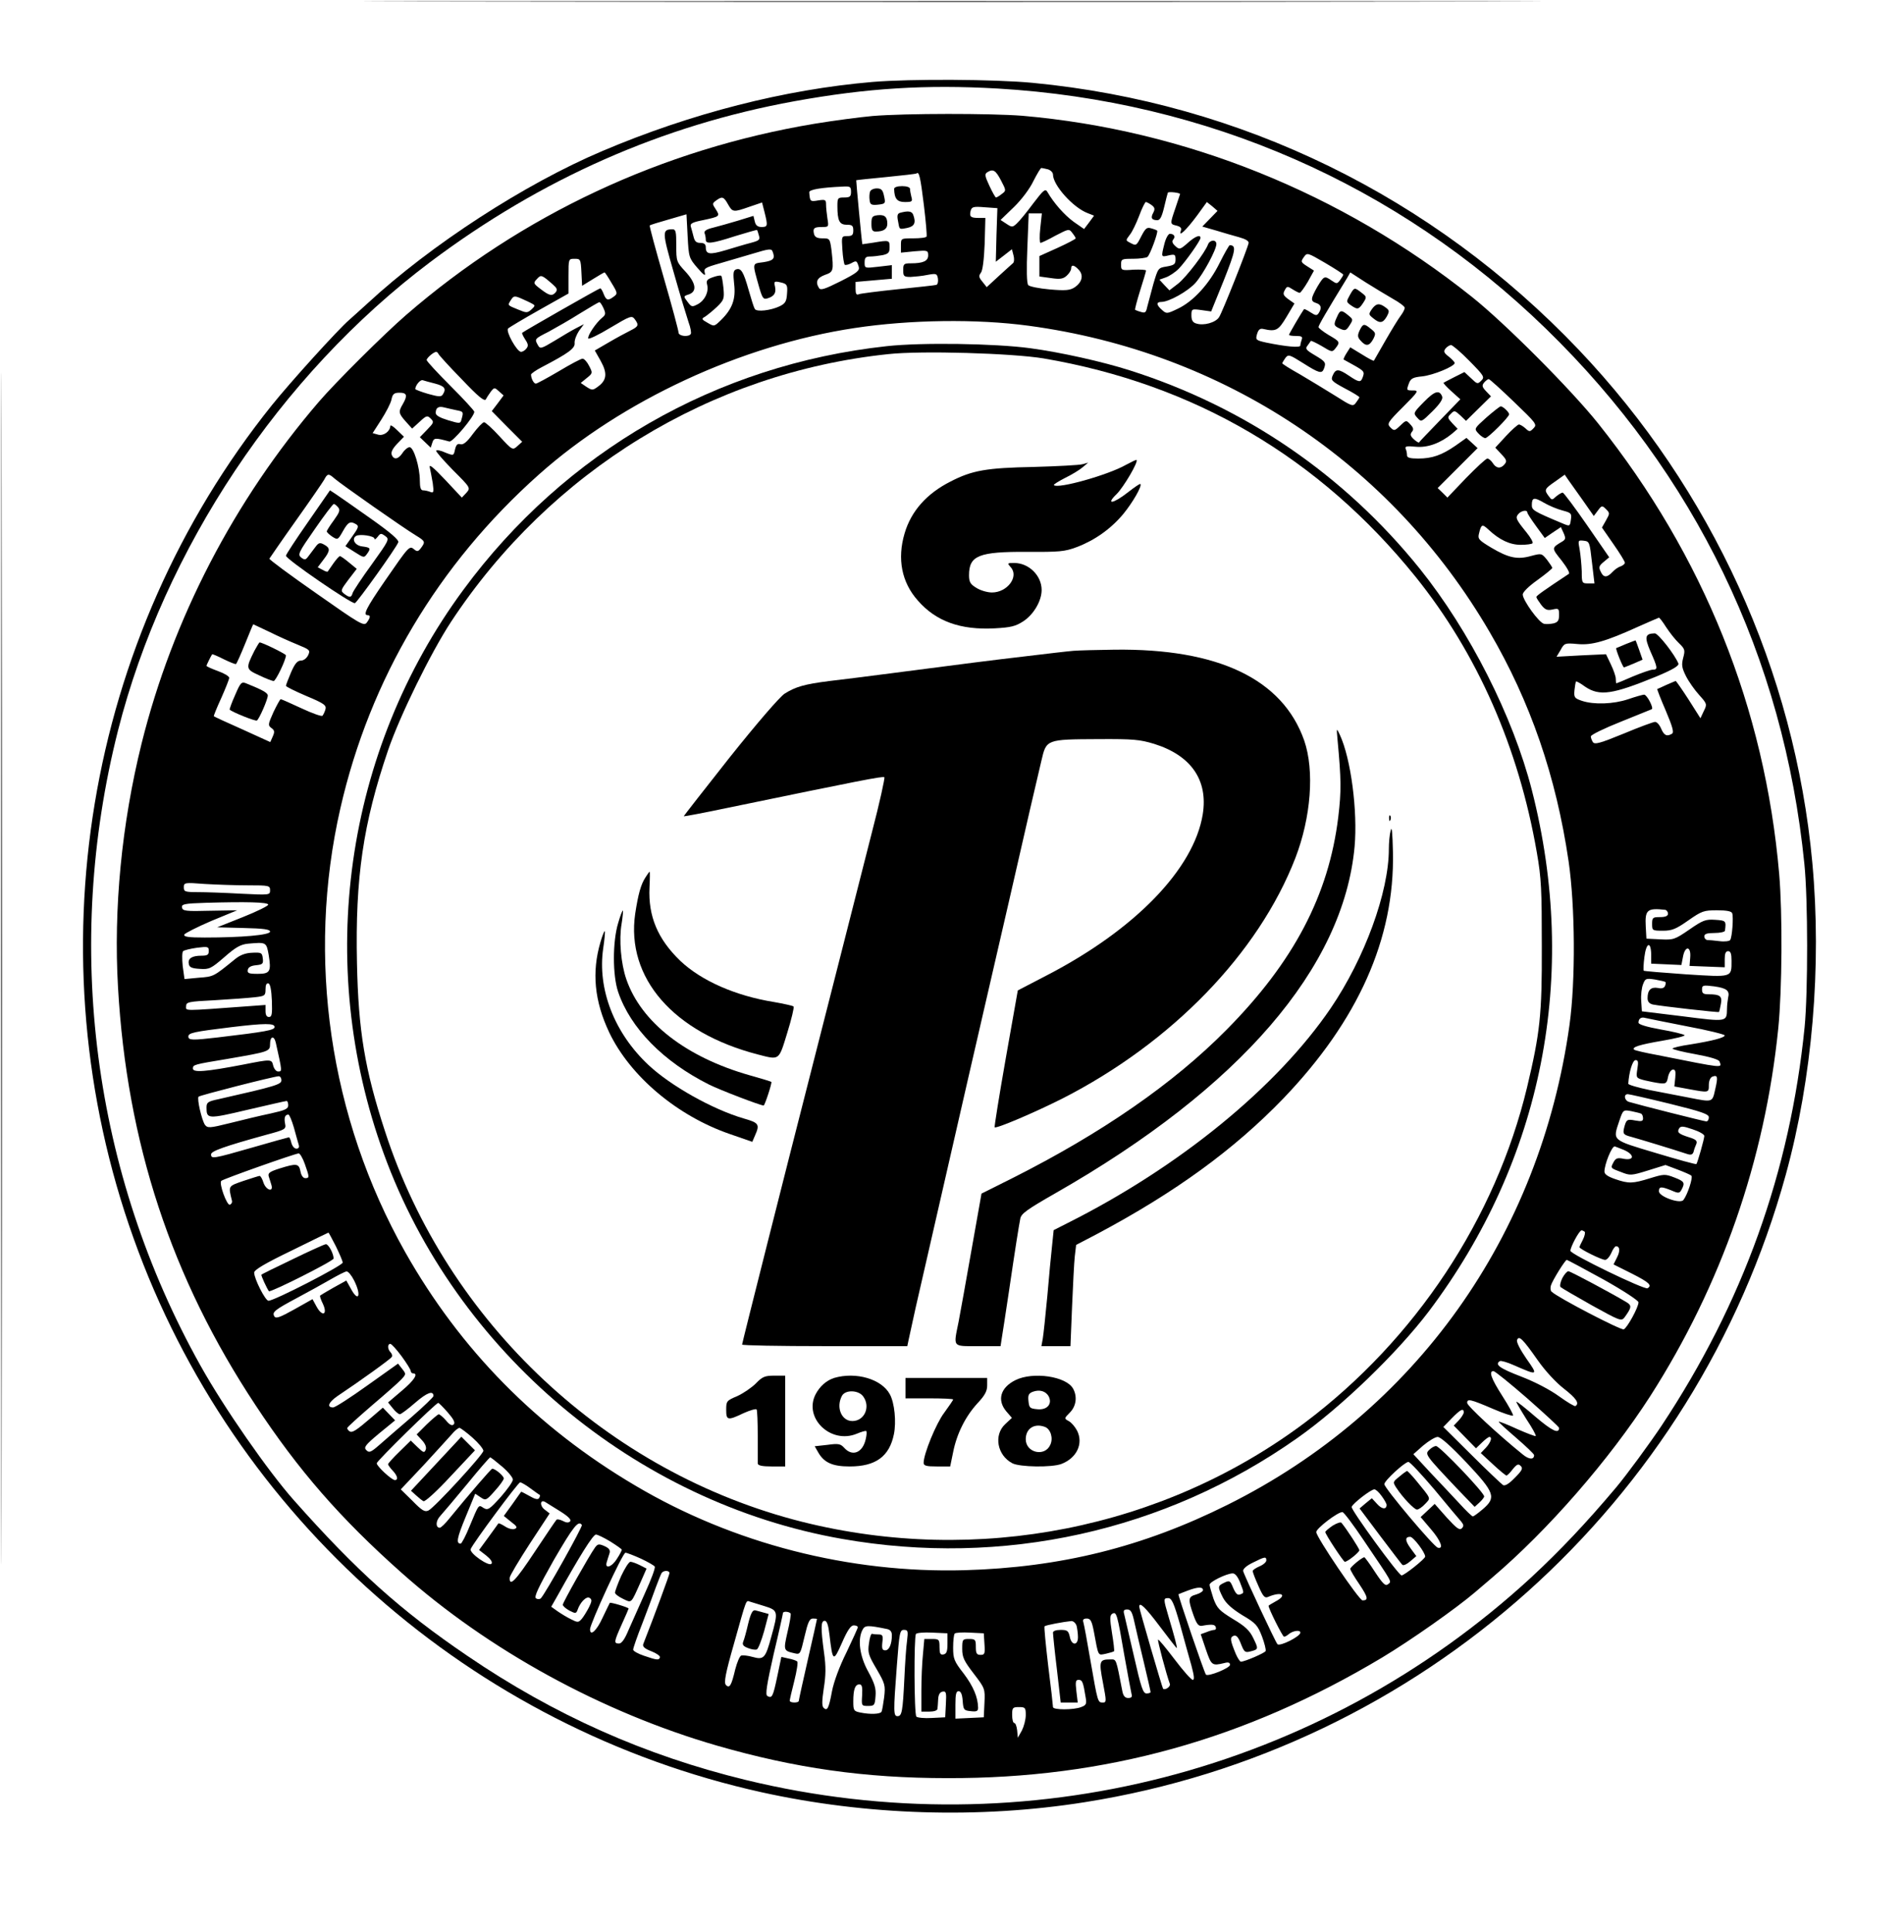 <?xml version="1.0" standalone="no"?>
<!DOCTYPE svg PUBLIC "-//W3C//DTD SVG 20010904//EN"
 "http://www.w3.org/TR/2001/REC-SVG-20010904/DTD/svg10.dtd">
<svg version="1.0" xmlns="http://www.w3.org/2000/svg"
 width="839pt" height="851pt" viewBox="0 0 839 851"
 preserveAspectRatio="xMidYMid meet">

<g transform="translate(0,851) scale(0.1,-0.1)"
fill="#000000" stroke="none">
<path d="M2098 8503 c1157 -2 3047 -2 4200 0 1153 1 207 2 -2103 2 -2310 0
-3254 -1 -2097 -2z"/>
<path d="M5 4245 c0 -2337 1 -3295 2 -2128 2 1167 2 3079 0 4250 -1 1170 -2
216 -2 -2122z"/>
<path d="M3845 8149 c-387 -33 -799 -138 -1190 -304 -343 -145 -757 -414
-1035 -671 -25 -23 -61 -55 -81 -73 -48 -41 -260 -275 -341 -376 -823 -1026
-1055 -2426 -609 -3671 440 -1231 1490 -2156 2766 -2439 462 -102 959 -118
1425 -44 1481 234 2690 1315 3089 2764 117 425 159 918 117 1375 -78 843 -443
1643 -1030 2260 -643 675 -1486 1087 -2405 1175 -167 16 -538 18 -706 4z m551
-29 c921 -54 1761 -422 2415 -1057 659 -640 1049 -1448 1140 -2359 16 -154 16
-566 1 -719 -64 -637 -272 -1215 -630 -1755 -52 -78 -154 -217 -201 -273 -134
-159 -246 -277 -374 -396 -932 -858 -2226 -1192 -3461 -892 -444 108 -844 286
-1227 547 -293 199 -487 373 -763 684 -114 128 -310 410 -413 595 -474 848
-604 1846 -363 2797 203 799 714 1566 1375 2063 490 368 1023 603 1605 709
320 58 579 74 896 56z"/>
<path d="M3845 7999 c-55 -5 -170 -20 -255 -34 -673 -112 -1292 -402 -1801
-843 -96 -83 -313 -299 -384 -382 -374 -435 -645 -958 -781 -1505 -88 -355
-124 -728 -104 -1074 39 -685 235 -1281 606 -1841 189 -287 374 -499 643 -738
383 -341 883 -615 1391 -762 344 -99 650 -143 1015 -143 695 -2 1312 170 1915
531 125 75 327 217 410 288 14 12 48 41 75 64 246 209 516 519 697 800 313
489 505 1039 564 1620 17 171 19 504 4 680 -63 730 -333 1402 -798 1985 -120
150 -411 442 -557 558 -573 457 -1265 735 -1980 797 -140 11 -515 11 -660 -1z
m773 -235 c12 -4 22 -14 22 -23 0 -47 89 -146 153 -170 l28 -11 -22 -30 -22
-29 -46 32 c-41 30 -87 82 -116 132 -9 15 -17 8 -62 -51 -28 -38 -60 -77 -72
-88 -19 -18 -22 -18 -46 -2 l-26 17 59 57 c34 33 70 81 86 115 16 31 31 57 35
57 3 0 16 -3 29 -6z m-207 -49 c23 -44 23 -45 4 -59 -11 -9 -23 -16 -26 -16
-3 0 -16 23 -29 51 -20 43 -22 52 -10 60 26 16 37 10 61 -36z m-340 -108 c9
-73 14 -135 12 -139 -2 -5 -29 -8 -59 -8 -54 0 -54 0 -54 -31 l0 -32 60 6 c57
5 60 4 60 -18 0 -25 -22 -35 -77 -35 -30 0 -33 -3 -33 -30 0 -27 3 -30 33 -30
17 1 51 4 74 9 39 7 42 6 46 -16 2 -14 -1 -26 -7 -28 -6 -2 -82 -10 -168 -19
-87 -9 -165 -19 -173 -22 -11 -5 -15 1 -15 24 l0 30 80 7 80 7 0 30 0 30 -60
-7 c-60 -7 -60 -7 -60 19 0 21 5 26 24 26 13 0 38 3 55 6 26 6 31 11 31 35 0
31 -1 32 -72 20 -27 -4 -48 -7 -48 -7 -3 11 -28 281 -27 282 1 1 61 7 132 14
72 7 132 14 134 16 11 10 17 -17 32 -139z m-321 58 c0 -21 -5 -25 -30 -25 -28
0 -30 -2 -30 -37 0 -66 9 -83 41 -83 24 0 29 -4 29 -25 0 -20 -5 -25 -26 -25
-26 0 -26 -1 -22 -60 2 -33 7 -62 10 -66 4 -3 16 0 28 6 24 13 25 13 34 -15 5
-17 -7 -27 -80 -64 -70 -35 -88 -41 -95 -30 -17 27 -9 45 26 58 38 13 39 18
29 109 -7 51 -8 52 -39 52 -24 0 -34 5 -38 19 -6 26 0 31 36 31 29 0 29 1 23
38 -3 20 -6 48 -6 61 0 21 -3 23 -35 18 -35 -6 -36 -5 -39 36 -1 12 55 21 147
25 33 2 37 0 37 -23z m1450 -10 c0 -1 -9 -28 -20 -60 -25 -73 -25 -72 5 -79
18 -5 23 -11 18 -24 -11 -29 25 5 73 70 l42 58 24 -19 23 -20 -33 -34 -34 -35
59 -17 c32 -10 78 -23 103 -30 29 -8 44 -17 42 -26 -6 -28 -116 -305 -130
-326 -15 -24 -68 -39 -101 -28 -15 4 -21 15 -21 35 0 29 1 30 44 24 l43 -6 56
138 c52 131 56 153 26 154 -3 0 -23 -35 -44 -77 -46 -94 -117 -171 -185 -203
-48 -23 -50 -23 -70 -5 -25 22 -26 35 -2 35 33 0 117 47 150 84 35 40 92 146
92 171 0 21 -29 19 -37 -2 -13 -36 -94 -142 -131 -172 l-39 -30 -22 23 -22 24
28 10 c15 5 41 22 57 38 30 31 96 124 96 136 0 16 -24 7 -57 -23 -33 -29 -36
-29 -54 -13 -13 12 -16 21 -9 29 11 13 3 25 -15 25 -7 0 -18 -20 -24 -44 -15
-60 -15 -59 19 -51 27 6 30 4 30 -18 0 -21 -6 -25 -39 -31 -38 -6 -38 -7 -59
-78 -11 -40 -23 -86 -27 -101 -5 -24 -9 -27 -28 -21 -12 3 -23 8 -25 9 -2 2 8
40 22 85 14 44 26 84 26 88 0 4 -25 5 -55 4 -53 -4 -55 -3 -55 22 0 25 3 26
53 26 28 0 57 4 63 8 11 7 49 111 43 116 -2 2 -14 7 -26 10 -19 6 -25 1 -43
-33 -23 -45 -23 -45 -51 -30 -19 10 -19 10 -1 34 11 13 29 51 42 85 12 33 26
60 29 60 4 0 15 -6 25 -13 15 -11 16 -18 8 -34 -13 -23 -7 -33 18 -33 12 0 20
16 30 58 7 31 15 60 16 63 3 6 54 0 54 -6z m-1992 -45 c20 -35 23 -36 94 -11
l56 19 11 -43 c15 -60 14 -65 -13 -65 -17 0 -26 7 -30 24 l-6 25 -68 -21 c-37
-11 -86 -25 -110 -31 -30 -7 -41 -15 -37 -25 3 -7 5 -20 5 -28 0 -20 25 -18
130 16 52 16 95 28 96 27 1 -1 5 -12 8 -24 6 -19 2 -23 -36 -33 -24 -6 -73
-21 -110 -32 -71 -21 -88 -19 -88 13 0 13 -7 19 -24 19 -18 0 -25 7 -30 28 -4
15 -9 35 -12 44 -4 13 7 19 53 28 75 16 77 17 57 48 -16 24 -16 26 2 39 26 19
33 17 52 -17z m1183 -135 l-3 -118 35 27 36 28 7 -27 c4 -14 3 -30 -2 -34 -5
-4 -33 -30 -63 -57 l-53 -49 -19 24 c-16 19 -17 26 -7 39 8 9 14 57 17 129 l3
113 -29 0 c-36 0 -42 5 -36 31 5 18 12 20 62 16 l56 -4 -4 -118z m-1317 -146
c26 -30 36 -37 32 -22 -6 20 -1 24 66 43 40 12 108 32 150 44 65 20 78 21 82
9 13 -32 5 -41 -40 -48 -51 -7 -50 1 -18 -113 14 -47 18 -52 37 -46 29 9 38
24 32 52 -6 24 -3 25 33 16 20 -6 23 -12 20 -48 -2 -34 -8 -43 -32 -55 -40
-19 -102 -26 -110 -12 -4 6 -16 44 -27 83 -23 82 -34 99 -56 91 -12 -5 -13
-17 -8 -64 8 -66 -8 -110 -58 -159 -30 -29 -30 -29 -59 -12 -27 15 -28 18 -11
27 9 6 33 25 52 43 31 30 33 36 29 82 -3 28 -7 53 -10 55 -3 3 -19 0 -36 -6
-26 -9 -31 -15 -26 -33 8 -32 -10 -69 -41 -86 -25 -13 -28 -13 -45 10 -19 25
-19 25 5 33 38 13 32 50 -15 101 -39 42 -40 45 -40 115 0 61 -2 71 -17 71 -46
-1 -46 -10 6 -191 27 -96 57 -194 65 -218 9 -24 13 -47 10 -52 -9 -15 -54 -10
-54 6 0 8 -29 117 -65 241 -36 125 -64 228 -62 231 2 2 40 14 83 26 l79 23 5
-96 c5 -94 6 -97 44 -141z m1510 176 c-4 -36 -3 -65 1 -65 4 0 34 14 66 32 58
30 60 31 74 12 8 -10 15 -21 15 -24 0 -3 -36 -22 -80 -42 l-80 -36 0 -45 0
-45 51 -7 c40 -6 54 -4 70 11 10 9 19 23 19 31 0 19 14 16 34 -6 22 -24 14
-55 -19 -77 -20 -13 -40 -15 -109 -9 -47 4 -90 13 -95 19 -7 8 -8 69 -4 164
l6 152 29 0 29 0 -7 -65z m1335 -205 c0 -3 -6 -13 -14 -24 -13 -17 -15 -17
-37 -2 -32 22 -34 21 -63 -27 -30 -53 -31 -64 -5 -72 22 -7 25 -22 11 -44 -8
-12 -13 -12 -36 3 -15 10 -28 16 -29 14 -11 -15 -66 -109 -66 -113 0 -3 14 -5
31 -5 24 0 30 -3 25 -16 -3 -9 -6 -20 -6 -26 0 -11 -64 -5 -151 13 -45 10 -47
12 -40 37 6 20 13 26 27 23 57 -13 67 -7 103 53 l35 59 -27 19 c-22 16 -25 23
-16 39 10 19 12 19 34 5 14 -9 28 -16 32 -16 4 0 20 22 36 49 l27 49 -30 19
c-28 18 -29 20 -15 40 15 21 15 21 94 -25 44 -26 80 -49 80 -52z m-3357 10 l3
-59 47 29 c27 17 50 30 52 30 2 0 16 -21 31 -47 27 -44 27 -47 9 -60 -25 -19
-33 -16 -44 12 -5 14 -12 25 -15 25 -5 0 -335 -188 -344 -196 -2 -2 4 -15 13
-29 14 -21 15 -29 5 -41 -6 -8 -17 -14 -23 -14 -18 0 -69 91 -57 103 5 5 67
42 138 82 l128 72 0 77 c0 76 0 76 27 76 26 0 27 -2 30 -60z m3575 -116 c29
-16 53 -34 53 -40 0 -6 -8 -22 -18 -35 -10 -13 -40 -62 -67 -109 -27 -47 -50
-87 -51 -89 -2 -2 -26 11 -53 28 l-51 31 -16 -25 c-9 -14 -15 -27 -13 -29 2
-1 23 -13 47 -26 44 -25 46 -28 36 -54 -8 -22 -17 -20 -60 9 -46 31 -58 31
-71 2 -10 -22 -6 -26 53 -58 35 -18 64 -36 64 -39 0 -3 -7 -13 -15 -24 -13
-18 -18 -16 -92 31 -43 27 -113 69 -155 94 -43 24 -78 46 -78 49 1 3 7 13 14
23 13 17 18 15 77 -22 71 -45 84 -49 93 -25 10 27 7 31 -40 59 -39 23 -44 29
-32 43 7 9 13 19 14 20 2 2 23 -8 49 -23 44 -27 46 -27 60 -9 21 27 20 29 -30
58 -25 15 -45 31 -45 35 0 8 35 68 127 218 l13 23 68 -44 c37 -23 91 -56 119
-72z m-3700 62 c17 -15 20 -22 12 -33 -16 -19 -28 -16 -66 13 -33 25 -34 27
-17 45 18 20 21 19 71 -25z m-92 -84 c14 -7 13 -10 -3 -25 -18 -16 -22 -16
-58 -1 -49 20 -48 18 -33 42 12 19 16 20 46 7 18 -8 40 -18 48 -23z m314 -19
c11 -24 10 -30 -6 -43 -27 -22 -65 -79 -61 -91 2 -5 46 16 97 47 89 53 95 55
108 38 19 -26 17 -32 -19 -50 -18 -9 -61 -32 -95 -52 l-62 -36 26 -46 c30 -54
27 -85 -12 -113 -23 -17 -26 -17 -51 -1 l-25 17 27 22 c26 21 26 22 10 53 -9
18 -22 32 -29 32 -7 0 -54 -25 -104 -55 -51 -30 -97 -55 -102 -55 -9 0 -21 23
-21 40 0 4 21 19 48 33 117 61 147 83 144 106 -1 13 8 36 19 53 l22 30 -33
-17 c-18 -9 -62 -35 -96 -56 -60 -36 -64 -37 -74 -19 -15 27 -15 27 48 59 31
17 93 52 137 80 44 27 83 50 86 50 3 1 11 -11 18 -26z m1874 -78 c861 -116
1597 -605 2031 -1349 180 -308 293 -636 348 -1010 29 -199 31 -526 4 -721
-130 -932 -679 -1702 -1507 -2114 -373 -186 -735 -276 -1159 -288 -507 -14
-1019 117 -1451 373 -434 256 -771 599 -1014 1029 -333 591 -436 1295 -285
1955 130 569 430 1074 875 1470 366 326 892 570 1391 645 244 37 538 41 767
10z m1942 -155 c65 -66 68 -71 52 -87 -16 -16 -18 -15 -45 11 l-29 27 -44 -22
c-24 -12 -46 -24 -48 -25 -2 -2 14 -19 35 -38 l39 -35 -90 -93 c-49 -51 -91
-94 -92 -97 -2 -2 -12 4 -23 14 -15 14 -17 21 -9 32 9 10 8 18 -6 33 -18 20
-19 20 -45 -5 -24 -23 -27 -24 -43 -8 -16 16 -13 22 55 90 68 68 71 73 45 73
-30 0 -30 0 -18 33 8 20 18 25 58 29 48 5 143 44 143 59 0 4 -12 17 -26 28
-22 17 -24 23 -14 36 7 8 18 15 24 15 6 0 43 -31 81 -70z m-4543 31 c2 -5 47
-55 102 -111 73 -77 101 -100 107 -89 4 8 14 23 22 34 15 19 16 19 36 1 l20
-18 -26 -35 -26 -34 67 -68 67 -67 -21 -19 c-21 -19 -22 -19 -79 43 -31 34
-62 62 -68 62 -6 0 -28 -23 -49 -51 -26 -36 -42 -49 -55 -46 -13 4 -19 -2 -24
-23 -6 -28 -6 -28 -42 -14 -19 9 -38 13 -41 9 -3 -3 30 -41 73 -85 79 -79 79
-79 60 -101 l-20 -21 -74 79 c-54 57 -72 71 -67 53 3 -14 9 -45 13 -69 5 -39
4 -44 -11 -38 -10 4 -24 7 -32 7 -10 0 -14 13 -14 43 0 59 -27 147 -45 147 -8
0 -22 -11 -31 -25 -19 -29 -39 -32 -48 -8 -4 11 4 27 24 48 l30 31 -30 29
c-16 16 -30 25 -30 19 -1 -24 -29 -45 -53 -39 l-25 7 38 59 c21 33 42 73 45
89 5 25 12 30 36 30 32 0 36 -12 14 -50 -20 -34 -19 -41 13 -77 l28 -31 33 30
c30 28 34 29 49 14 15 -15 14 -18 -16 -49 l-32 -33 24 -23 24 -23 7 22 c7 22
13 22 75 5 14 -4 110 110 110 131 0 5 -47 56 -105 114 -58 58 -105 109 -105
114 0 9 30 35 42 36 3 0 8 -4 10 -9z m-14 -131 c41 -11 50 -22 33 -48 -7 -11
-18 -10 -65 3 -31 9 -56 19 -56 21 0 16 22 43 33 39 6 -2 31 -9 55 -15z m4753
-80 c98 -94 103 -100 87 -116 -16 -17 -19 -17 -36 -1 -10 9 -23 17 -29 17 -5
0 -31 -23 -57 -51 l-47 -51 27 -29 c23 -24 25 -31 14 -44 -17 -21 -37 -19 -52
5 -7 11 -18 20 -24 20 -6 0 -48 -39 -94 -86 l-82 -86 -21 21 -22 21 88 88 88
88 -25 23 -24 22 -48 -34 c-61 -42 -103 -57 -165 -57 -36 0 -49 4 -49 14 0 8
-2 21 -6 29 -4 11 4 13 45 9 52 -5 109 16 160 58 l24 21 -23 24 c-22 24 -23
27 -7 42 15 16 18 15 42 -7 l25 -24 55 54 55 54 -22 23 c-17 18 -19 25 -8 38
7 8 16 15 20 15 4 0 54 -45 111 -100z m-4660 -37 c31 -6 32 -7 23 -39 -5 -21
-7 -21 -60 -5 -36 11 -54 21 -54 32 0 23 12 31 38 24 14 -3 37 -9 53 -12z
m-537 -301 c26 -23 307 -220 359 -251 41 -25 42 -28 22 -55 -12 -16 -17 -17
-30 -6 -21 17 -22 16 -129 -139 -82 -119 -98 -151 -76 -151 14 0 12 -11 -4
-33 -13 -16 -30 -6 -222 129 -115 80 -208 149 -207 153 2 3 53 78 115 165 62
87 119 170 126 182 15 29 20 29 46 6z m5500 -95 l49 -70 18 24 c17 23 19 23
36 6 17 -17 17 -19 0 -49 l-18 -32 50 -72 c28 -40 51 -77 51 -83 0 -5 -8 -12
-19 -16 -10 -3 -26 -14 -36 -25 -24 -26 -40 -25 -52 3 -9 18 -7 25 14 42 l24
20 -98 142 c-54 78 -102 142 -107 143 -5 0 -18 -8 -29 -17 -18 -17 -19 -17
-33 2 -20 27 -19 31 29 64 l42 30 15 -22 c8 -11 37 -52 64 -90z m-88 -46 c38
-10 40 -13 36 -41 -4 -29 -5 -29 -36 -16 -129 54 -136 59 -136 81 0 34 10 36
54 10 22 -13 59 -28 82 -34z m-156 -8 c0 -5 18 -32 39 -61 l38 -52 35 24 36
24 12 -26 c10 -23 9 -28 -5 -37 -49 -29 -49 -28 -4 -84 24 -31 38 -56 32 -59
-110 -73 -143 -96 -143 -102 0 -4 10 -19 21 -34 17 -22 27 -26 50 -21 27 6 29
5 29 -24 0 -24 -5 -32 -24 -37 -14 -3 -33 -4 -42 -2 -22 4 -94 104 -94 129 0
11 27 37 65 64 36 26 65 50 65 53 0 4 -11 20 -23 36 -24 29 -24 29 -70 17 -60
-17 -99 -9 -175 36 -55 33 -61 39 -55 62 10 42 14 44 42 18 48 -45 94 -67 142
-67 25 0 49 3 52 7 4 3 -8 25 -26 47 -47 58 -50 65 -37 81 13 16 40 20 40 8z
m285 -220 l11 -93 -28 0 c-27 0 -28 2 -28 53 -1 28 -5 71 -9 95 -8 42 -8 43
18 40 25 -3 26 -6 36 -95z m327 -286 c15 -23 40 -55 56 -70 27 -26 28 -31 19
-65 -8 -31 -6 -44 12 -80 12 -24 38 -61 58 -83 35 -39 36 -41 21 -71 l-15 -32
-52 82 c-29 45 -55 82 -57 82 -2 0 -20 -8 -41 -17 -21 -10 -39 -18 -40 -18 -2
-1 15 -44 37 -95 30 -71 37 -96 28 -102 -23 -14 -35 -8 -48 22 -7 17 -19 30
-27 30 -7 0 -70 -23 -139 -52 -103 -42 -127 -49 -135 -37 -5 8 -9 19 -9 25 0
7 60 36 133 65 72 29 134 54 136 55 8 7 -22 64 -34 64 -6 0 -38 -9 -70 -20
-65 -22 -152 -25 -205 -7 -32 11 -35 15 -32 47 2 19 5 36 7 38 1 2 20 -8 40
-23 64 -43 121 -34 314 45 72 30 100 47 97 57 -15 38 -89 133 -104 133 -43 -1
-47 -15 -19 -80 32 -72 33 -80 10 -80 -10 0 -49 -14 -88 -30 -38 -17 -71 -30
-72 -30 -2 0 -3 9 -3 20 0 11 -10 39 -22 64 l-21 44 -109 -5 -109 -6 18 30
c16 30 19 31 74 26 63 -6 124 11 269 77 47 21 87 38 90 39 3 0 17 -18 32 -42z
m-6156 -20 c38 -19 94 -44 126 -57 53 -22 56 -24 46 -46 -7 -14 -20 -24 -32
-24 -16 0 -27 -14 -44 -53 -12 -28 -22 -55 -22 -58 0 -4 41 -24 90 -45 79 -33
89 -41 84 -59 -3 -11 -9 -23 -13 -28 -4 -4 -46 11 -93 33 -47 22 -88 40 -91
40 -3 0 -17 -26 -32 -57 -24 -54 -25 -58 -9 -70 14 -10 15 -17 6 -37 l-11 -25
-123 56 c-68 30 -124 56 -126 58 -1 1 13 37 33 80 19 43 35 83 35 89 0 7 -22
20 -50 30 -27 10 -50 20 -50 23 0 4 20 44 25 51 1 1 24 -8 51 -22 27 -13 51
-23 54 -21 3 2 21 42 40 89 19 47 35 86 36 86 0 0 32 -15 70 -33z m-94 -1117
c94 0 98 -1 98 -22 0 -21 -2 -21 -127 -15 -71 4 -156 7 -190 7 -58 0 -63 2
-63 21 0 21 3 22 92 15 50 -3 135 -6 190 -6z m90 -85 c1 -5 -49 -30 -112 -55
l-113 -45 116 -3 c89 -2 117 -6 117 -16 0 -15 -125 -26 -288 -26 -71 0 -93 3
-90 13 3 6 56 33 119 60 l114 47 -120 -2 c-106 -3 -120 -1 -123 14 -3 15 9 18
105 21 178 5 273 3 275 -8z m6156 -23 c6 -1 12 -9 12 -17 0 -10 -11 -15 -35
-15 -32 0 -35 -2 -35 -30 0 -29 1 -30 48 -30 39 0 57 7 111 45 60 42 69 45
127 45 41 0 64 -4 67 -13 6 -16 0 -105 -9 -118 -3 -5 -24 -8 -47 -5 -23 3 -48
5 -54 5 -7 1 -13 8 -13 16 0 11 12 15 45 15 25 0 46 5 46 10 6 44 4 45 -43 48
-42 3 -55 -2 -114 -43 -64 -44 -70 -46 -128 -43 l-61 3 -3 53 c-4 74 6 83 86
74z m-6154 -199 c12 -73 6 -83 -49 -83 -39 0 -46 3 -43 18 2 11 14 18 36 20
29 3 33 6 30 30 -3 25 -6 27 -47 25 -29 -1 -53 -10 -75 -28 -96 -78 -94 -77
-160 -82 l-63 -6 -8 58 c-3 31 -3 61 2 65 4 4 32 11 61 15 48 6 52 5 52 -14 0
-17 -6 -21 -32 -21 -42 0 -61 -12 -56 -36 2 -15 13 -20 48 -22 42 -3 50 1 109
52 50 44 72 56 105 59 79 7 80 7 90 -50z m6092 1 l0 -39 67 -3 66 -3 7 36 c9
50 36 48 32 -2 l-3 -38 78 -3 77 -3 0 36 c0 24 4 35 15 35 11 0 15 -11 15 -42
0 -75 5 -73 -201 -60 -101 7 -185 14 -186 16 -2 2 -1 29 3 60 8 65 29 72 30
10z m63 -120 c2 -2 1 -10 -2 -17 -4 -10 -15 -13 -32 -9 -30 5 -45 -9 -45 -45
0 -15 7 -24 23 -28 34 -7 289 -36 292 -33 1 2 5 17 8 35 7 35 -4 43 -54 43
-23 0 -29 4 -29 21 0 19 4 20 53 14 56 -8 70 -19 62 -50 -2 -11 -5 -33 -5 -50
-1 -57 0 -57 -195 -32 l-180 22 -3 46 c-2 25 2 58 8 73 10 26 13 27 53 21 23
-4 44 -9 46 -11z m-6141 -82 c2 -60 0 -72 -13 -72 -10 0 -15 9 -15 26 l0 27
-82 -6 c-287 -21 -268 -21 -268 0 0 19 9 21 128 27 70 4 148 10 175 13 44 5
47 7 47 35 0 19 4 28 13 26 8 -3 13 -30 15 -76z m6235 -113 c92 -17 167 -36
167 -40 0 -10 -53 -24 -152 -40 -43 -6 -78 -15 -78 -18 0 -4 45 -15 101 -25
65 -12 102 -23 106 -32 11 -30 24 -31 -272 28 -55 10 -102 21 -104 24 -12 11
23 22 122 39 59 10 104 21 100 25 -4 4 -52 16 -105 25 -61 11 -98 22 -98 30 0
17 11 26 29 21 9 -2 91 -19 184 -37z m-6223 -3 c0 -14 -39 -21 -250 -46 -112
-13 -130 -13 -130 4 0 16 24 21 188 41 149 18 192 18 192 1z m5 -68 c29 -130
29 -128 10 -128 -8 0 -17 11 -21 25 -7 30 -7 30 -134 5 -162 -31 -220 -36
-220 -17 0 17 5 18 150 42 186 32 190 33 190 66 0 34 17 39 25 7z m6000 -117
c-6 -39 -6 -40 32 -50 21 -5 51 -11 68 -13 26 -3 30 1 35 27 3 16 12 31 20 33
12 2 15 -6 12 -36 l-4 -38 65 -12 c87 -16 87 -16 87 18 0 18 6 33 15 37 24 9
26 0 13 -56 -13 -58 -10 -57 -117 -36 -42 8 -119 23 -171 33 -52 11 -95 23
-95 28 3 51 19 104 32 104 12 0 13 -8 8 -39z m-5975 -50 c0 -18 -25 -26 -277
-83 -47 -10 -53 -14 -53 -37 0 -51 6 -51 180 -10 91 21 168 39 173 39 4 0 7
-9 7 -19 0 -16 -14 -22 -77 -36 -43 -9 -123 -28 -178 -42 -92 -23 -100 -23
-112 -8 -14 21 -36 115 -28 124 6 6 326 88 353 90 6 0 12 -7 12 -18z m6117
-103 c142 -35 173 -46 173 -60 0 -10 -5 -18 -11 -18 -9 0 -298 73 -341 86 -20
6 -25 34 -5 34 6 0 90 -19 184 -42z m-125 -44 c5 -3 8 -12 8 -21 0 -12 -7 -14
-34 -9 -37 7 -40 5 -50 -35 -5 -24 -2 -28 32 -37 33 -9 191 -57 248 -76 16 -5
23 -2 27 11 2 10 8 25 12 34 5 13 -2 20 -32 29 -47 15 -54 22 -44 39 7 11 17
11 60 -4 28 -9 51 -22 51 -29 0 -13 -30 -119 -35 -124 -2 -2 -83 20 -179 49
-197 59 -190 53 -160 143 16 47 17 48 53 41 20 -4 39 -9 43 -11z m-5937 -61
c9 -32 18 -66 21 -75 4 -12 0 -18 -10 -18 -9 0 -18 11 -22 25 -3 14 -8 25 -11
25 -2 0 -75 -20 -161 -45 -174 -50 -182 -51 -182 -30 0 14 58 35 243 86 86 23
88 25 83 50 -5 26 0 39 15 39 4 0 15 -26 24 -57z m5859 -98 c48 -20 50 -48 2
-40 -28 6 -36 3 -45 -13 -15 -28 -16 -27 32 -45 40 -16 45 -16 119 7 l77 24
53 -20 c29 -11 57 -23 61 -27 8 -8 -17 -84 -35 -107 -14 -19 -108 15 -108 38
0 22 10 22 55 4 32 -14 36 -13 45 4 16 30 12 36 -32 53 -41 16 -47 15 -106 -3
-77 -24 -95 -25 -155 -4 -32 11 -47 21 -47 33 0 32 32 111 45 111 1 0 19 -7
39 -15z m-5811 -62 c21 -59 21 -63 2 -63 -9 0 -18 12 -21 30 -7 35 -17 36 -91
13 -44 -14 -53 -20 -49 -35 3 -10 9 -27 12 -38 10 -33 -23 -24 -35 10 -5 17
-13 30 -17 30 -3 0 -35 -10 -71 -22 -69 -24 -67 -21 -51 -87 2 -8 -2 -15 -9
-18 -13 -5 -49 94 -38 105 7 8 324 120 341 121 5 1 18 -20 27 -46z m5640 -299
c3 -4 0 -19 -8 -35 -8 -15 -15 -30 -15 -33 0 -8 97 -56 113 -56 8 0 20 14 27
30 7 17 16 30 21 30 17 0 19 -21 4 -50 l-15 -30 80 -40 c77 -39 91 -52 70 -65
-13 -8 -340 150 -340 165 0 17 39 90 49 90 4 0 10 -3 14 -6z m-5503 -64 c16
-33 30 -65 30 -72 0 -13 -303 -169 -327 -168 -14 0 -63 97 -63 124 0 12 47 40
163 96 89 44 163 80 164 80 2 0 16 -27 33 -60z m5585 -146 c86 -48 155 -93
155 -101 0 -22 -50 -113 -65 -119 -12 -5 -293 141 -318 166 -5 4 -6 17 -3 27
7 23 63 113 70 113 3 0 75 -39 161 -86z m-5505 -4 c34 -67 20 -101 -15 -35
l-19 34 -56 -31 c-30 -17 -57 -33 -59 -35 -3 -2 3 -19 12 -37 22 -48 -3 -58
-28 -12 l-18 33 -80 -45 c-63 -35 -81 -42 -88 -31 -11 19 0 28 101 82 47 25
112 61 145 80 33 19 66 36 72 36 7 1 22 -17 33 -39z m5216 -352 c32 -46 80
-98 115 -125 55 -43 70 -65 51 -77 -4 -2 -36 17 -72 43 -40 29 -105 63 -167
87 -94 36 -118 53 -94 68 5 3 33 -5 62 -18 107 -47 108 -46 55 29 -27 39 -45
74 -41 82 8 22 25 5 91 -89z m-5006 17 c22 -30 40 -59 40 -65 0 -5 5 -10 10
-10 25 0 5 -31 -50 -77 l-60 -51 21 -26 c11 -14 25 -26 31 -26 5 0 36 23 68
51 52 45 80 55 80 29 0 -4 -43 -46 -96 -92 -53 -45 -117 -101 -141 -122 -39
-34 -46 -37 -59 -24 -12 12 -5 22 56 73 l71 58 -27 28 -27 28 -49 -42 c-70
-60 -86 -70 -98 -62 -5 3 -10 10 -10 14 0 4 49 48 108 99 59 50 118 102 130
115 22 24 22 24 4 47 l-18 23 -135 -96 c-74 -53 -142 -97 -151 -97 -30 0 -20
23 19 50 99 66 234 163 239 172 4 5 1 15 -5 21 -14 14 -14 37 -1 37 5 0 28
-25 50 -55z m4961 -186 c76 -67 139 -125 139 -129 0 -28 -30 -14 -103 48 -45
39 -83 69 -85 67 -2 -1 18 -35 43 -75 26 -39 45 -73 42 -76 -2 -2 -39 12 -82
31 -43 20 -79 34 -81 32 -2 -1 33 -33 76 -70 44 -38 80 -72 80 -77 0 -21 -22
-20 -49 2 -109 88 -246 215 -246 228 0 19 13 17 113 -26 46 -20 86 -33 89 -30
3 3 -18 41 -46 85 -50 78 -62 111 -40 111 6 0 73 -54 150 -121z m-4758 -61
c26 -30 34 -45 26 -53 -7 -7 -18 -2 -34 18 -13 15 -28 27 -32 27 -4 -1 -28
-21 -53 -45 l-44 -44 23 -25 c15 -16 21 -31 17 -42 -6 -15 -10 -14 -36 11
l-30 29 -50 -49 c-28 -27 -50 -52 -50 -55 0 -4 9 -16 20 -28 22 -23 26 -42 10
-42 -14 0 -80 61 -80 74 0 10 260 265 271 266 3 0 22 -19 42 -42z m4477 0 c0
-6 -10 -22 -22 -35 l-22 -23 49 -50 49 -50 26 25 c14 14 29 25 33 25 14 0 6
-24 -15 -47 l-23 -24 54 -50 c29 -27 56 -49 59 -49 4 0 16 12 28 28 18 22 25
25 35 14 11 -10 6 -20 -26 -52 -25 -26 -43 -37 -52 -32 -7 5 -70 64 -138 132
l-125 124 37 38 c38 39 53 47 53 26z m-4367 -112 c26 -23 47 -49 47 -57 0 -16
-215 -250 -242 -263 -16 -8 -29 0 -70 42 l-52 51 100 106 c54 59 110 120 124
136 13 16 29 29 35 29 5 -1 31 -20 58 -44z m4380 -110 c125 -133 131 -153 70
-205 -20 -17 -39 -31 -43 -31 -4 0 -31 26 -60 58 -29 31 -87 93 -128 136 l-74
80 43 38 c24 20 53 38 64 38 13 0 58 -40 128 -114z m-4250 -17 c26 -22 47 -48
47 -57 0 -9 -25 -44 -54 -77 -49 -54 -56 -59 -75 -48 -23 15 -20 19 -61 -79
-17 -43 -36 -78 -40 -78 -21 0 -17 24 22 118 l42 102 24 -16 c22 -15 25 -14
62 28 22 24 39 48 40 55 0 11 -37 43 -51 43 -5 0 -103 -114 -188 -218 -18 -23
-38 -42 -43 -42 -19 0 -19 30 2 52 12 13 65 76 118 140 53 65 99 118 102 118
3 0 26 -18 53 -41z m4108 -101 c56 -68 109 -131 118 -141 11 -14 12 -20 2 -30
-10 -9 -23 1 -66 48 l-53 60 -31 -29 -31 -29 45 -53 c44 -51 58 -89 31 -82
-18 4 -236 263 -236 280 0 15 89 97 106 98 7 0 58 -55 115 -122z m-3983 5 c20
-15 39 -28 41 -29 1 -2 0 -8 -4 -14 -5 -7 -18 -4 -42 10 -20 11 -36 20 -37 18
-1 -2 -19 -26 -39 -55 l-37 -51 32 -26 c27 -20 29 -26 16 -31 -9 -4 -28 1 -43
11 -14 9 -27 15 -29 13 -1 -2 -21 -29 -44 -61 l-41 -56 31 -24 c19 -15 29 -29
24 -36 -9 -16 -99 46 -92 64 9 24 209 294 218 294 5 0 26 -12 46 -27z m3750
-33 c12 -16 22 -34 22 -39 0 -22 -21 -20 -42 4 l-23 25 -27 -22 -27 -23 90
-120 c50 -66 94 -124 98 -128 5 -5 20 2 35 15 l27 23 -25 34 c-25 34 -26 51
-2 51 14 0 66 -69 66 -87 0 -10 -92 -83 -104 -83 -13 0 -225 291 -220 302 6
16 85 77 100 77 5 1 20 -12 32 -29z m-3619 -68 c35 -22 50 -37 43 -44 -7 -7
-17 -6 -32 2 -12 6 -25 9 -28 5 -4 -4 -47 -68 -97 -143 -82 -124 -111 -155
-109 -112 0 8 40 75 88 149 l88 134 -22 17 c-23 17 -20 47 3 33 7 -4 36 -22
66 -41z m3542 -130 c129 -191 122 -177 105 -191 -11 -9 -22 1 -57 54 -23 36
-45 65 -47 65 -10 0 -62 -43 -62 -51 0 -6 18 -36 40 -68 38 -57 41 -71 14 -71
-15 0 -204 279 -204 301 0 16 94 88 115 88 6 1 49 -57 96 -127z m-3447 70 c4
-7 -161 -303 -181 -323 -4 -4 -14 -5 -21 0 -10 6 10 48 79 170 85 146 108 176
123 153z m126 -73 c27 -17 50 -33 50 -36 0 -3 -9 -21 -21 -39 -23 -38 -56 -48
-45 -14 3 11 9 28 12 38 4 13 -2 22 -22 31 -25 11 -30 10 -42 -6 -24 -33 -142
-242 -142 -252 0 -6 13 -17 29 -26 27 -14 30 -13 36 3 11 33 39 62 53 53 11
-7 11 -14 -3 -42 -10 -19 -24 -42 -32 -51 -14 -16 -18 -16 -47 -1 -17 8 -43
24 -59 35 l-28 20 29 51 c94 169 155 267 168 267 7 0 36 -14 64 -31z m134 -75
c30 -14 58 -30 61 -35 4 -5 -16 -58 -43 -117 -26 -59 -59 -133 -73 -164 -16
-39 -30 -58 -41 -58 -24 0 -23 7 12 85 17 37 30 68 30 69 0 5 -80 29 -83 25
-1 -2 -16 -32 -32 -66 -26 -57 -55 -83 -55 -50 0 24 144 337 156 337 6 0 37
-12 68 -26z m2756 -8 c0 -7 -13 -19 -30 -26 -16 -7 -30 -16 -30 -21 0 -5 11
-34 25 -65 20 -46 28 -55 42 -49 61 26 88 9 33 -20 -16 -9 -30 -17 -30 -19 0
-13 62 -136 68 -136 4 0 12 4 18 9 18 17 54 23 54 9 0 -17 -90 -62 -101 -51
-9 10 -146 302 -151 322 -2 9 15 24 42 37 54 27 60 28 60 10z m-2630 -56 c0
-7 -67 -189 -115 -311 -5 -12 4 -21 35 -33 23 -9 40 -21 38 -27 -4 -13 -12
-13 -70 7 -27 9 -48 21 -48 27 0 7 18 59 41 117 22 58 49 129 59 158 11 29 22
57 25 62 8 13 35 13 35 0z m2514 -40 c19 -49 19 -47 0 -54 -11 -4 -19 4 -30
29 -13 32 -16 34 -39 23 -30 -14 -30 -18 -6 -66 14 -26 40 -49 85 -77 60 -35
68 -45 87 -94 11 -29 18 -58 16 -64 -2 -8 -92 -47 -109 -47 -4 0 -14 15 -22
33 -26 63 -27 74 -10 81 11 4 20 -4 32 -35 14 -36 18 -40 41 -34 37 9 37 11
14 58 -16 34 -36 53 -90 85 -60 37 -70 47 -86 90 -9 28 -17 55 -17 61 0 13 74
49 101 50 11 1 23 -14 33 -39z m-163 -35 c0 -5 -13 -14 -30 -19 -36 -10 -37
-20 -12 -91 14 -39 22 -49 37 -47 44 8 57 6 61 -5 3 -7 0 -13 -6 -13 -5 0 -21
-4 -35 -10 l-25 -9 23 -68 c24 -70 27 -72 81 -59 18 5 25 2 25 -8 0 -14 -96
-53 -106 -43 -7 7 -124 350 -121 354 2 1 21 9 43 17 43 16 65 16 65 1z m-101
-152 c18 -65 40 -146 50 -180 12 -45 14 -63 6 -63 -7 0 -43 41 -80 90 -38 50
-70 89 -73 87 -3 -4 36 -151 52 -195 4 -12 -21 -29 -30 -21 -4 5 -105 351
-105 361 0 24 27 -2 91 -87 39 -52 73 -95 74 -95 4 0 -10 52 -36 139 -23 78
-23 81 -1 81 15 0 25 -22 52 -117z m-1832 82 c61 -19 62 -23 31 -134 -26 -96
-33 -104 -83 -90 -21 6 -43 8 -50 6 -7 -3 -18 -30 -26 -60 -17 -72 -25 -86
-41 -70 -10 10 -3 49 36 185 55 197 52 188 68 183 7 -2 36 -11 65 -20z m1631
-72 c7 -32 26 -113 42 -179 16 -67 29 -124 29 -128 0 -3 -8 -6 -18 -6 -15 0
-24 26 -55 163 -21 89 -40 172 -43 185 -5 17 -2 22 13 22 16 0 22 -11 32 -57z
m-1515 39 c2 -4 -4 -41 -14 -82 -18 -80 -18 -82 31 -93 25 -6 26 -4 44 73 15
64 22 80 37 80 10 0 18 -1 18 -2 0 -2 -18 -82 -40 -178 -22 -96 -40 -178 -40
-182 0 -11 -40 -10 -40 0 0 5 9 44 20 87 11 44 17 82 13 86 -5 4 -22 10 -39
13 l-31 7 -18 -86 c-19 -90 -23 -98 -44 -86 -9 6 -3 47 28 184 23 96 41 178
41 181 0 9 28 7 34 -2z m1470 -182 c15 -85 30 -163 32 -172 4 -13 0 -18 -15
-18 -13 0 -21 9 -25 28 -29 150 -26 142 -54 142 -48 0 -50 -8 -32 -102 16 -84
16 -88 -1 -88 -22 0 -22 2 -54 185 -14 83 -28 158 -31 168 -4 12 0 17 15 17
16 0 22 -10 31 -57 21 -113 17 -105 53 -98 18 4 34 9 36 11 2 2 -2 38 -9 80
-10 63 -10 78 1 85 19 11 22 0 53 -181z m-1299 89 c14 -120 17 -122 55 -36 24
55 39 77 52 77 10 0 18 -4 18 -8 0 -4 -23 -54 -50 -111 -31 -62 -56 -130 -64
-172 -14 -76 -21 -88 -37 -72 -8 8 -7 32 1 86 9 56 10 95 1 157 -15 111 -14
140 3 140 10 0 16 -19 21 -61z m1089 39 c3 -13 6 -35 6 -50 0 -39 -29 -37 -36
2 -6 26 -11 30 -40 30 -21 0 -34 -5 -34 -12 0 -7 7 -79 17 -160 l17 -148 37 0
38 0 -6 50 c-5 42 -3 50 10 50 16 0 20 -9 31 -78 5 -28 2 -34 -20 -42 -33 -13
-124 -13 -124 0 0 6 -9 87 -21 181 -11 94 -19 173 -16 175 5 5 85 20 118 23 9
0 19 -9 23 -21z m-836 -14 c15 -3 22 -12 22 -27 0 -40 -12 -67 -29 -67 -13 0
-16 7 -13 35 4 30 1 35 -17 35 -12 0 -24 1 -28 3 -5 1 -11 -18 -14 -43 -6 -40
-2 -52 34 -113 37 -64 39 -71 33 -124 -4 -30 -9 -60 -12 -64 -6 -10 -49 -12
-93 -3 -29 6 -31 9 -31 49 0 53 8 75 27 75 11 0 14 -11 12 -47 -3 -47 -3 -48
26 -48 28 0 30 3 33 43 3 34 -4 56 -32 108 -38 68 -48 143 -25 185 10 20 24
20 107 3z m89 -51 c-4 -27 -9 -102 -12 -168 -7 -145 -11 -165 -30 -165 -18 0
-19 16 -3 223 11 145 13 157 31 157 18 0 19 -5 14 -47z m178 -13 c0 -35 -4
-45 -17 -48 -15 -3 -18 4 -18 32 0 34 -2 36 -34 36 l-33 0 -6 -67 c-4 -38 -7
-110 -7 -160 l0 -93 35 0 c21 0 36 5 36 13 1 6 2 25 3 42 1 20 8 31 19 33 16
3 18 -3 15 -55 l-3 -58 -59 -3 c-32 -2 -63 1 -68 6 -10 10 -11 348 -2 364 3 5
36 8 72 6 l67 -3 0 -45z m163 -2 c3 -43 1 -48 -17 -48 -17 0 -21 6 -21 35 0
32 -2 35 -30 35 -29 0 -30 -2 -30 -44 0 -37 8 -53 51 -109 49 -64 50 -66 47
-129 l-3 -63 -62 -3 -63 -3 0 61 c0 46 3 60 14 60 10 0 16 -14 18 -42 3 -40 5
-43 36 -46 25 -3 32 0 32 15 -1 47 -21 94 -63 150 -43 55 -47 66 -47 115 0 30
3 58 7 62 4 4 34 6 68 4 l60 -3 3 -47z m182 -313 c0 -20 -8 -50 -17 -68 l-18
-32 -3 33 c-2 17 -7 32 -13 32 -5 0 -9 16 -9 35 0 32 2 35 30 35 28 0 30 -3
30 -35z"/>
<path d="M3940 7678 c1 -43 13 -58 47 -58 32 0 35 2 29 23 -3 12 -6 28 -6 35
0 7 -14 12 -35 12 -21 0 -35 -5 -35 -12z"/>
<path d="M3834 7666 c-3 -8 -4 -25 -2 -38 2 -19 8 -22 33 -20 38 4 38 5 30 41
-5 24 -12 31 -31 31 -14 0 -27 -6 -30 -14z"/>
<path d="M3968 7573 c-13 -3 -16 -11 -11 -36 7 -40 4 -38 41 -31 32 7 39 23
26 58 -6 16 -22 18 -56 9z"/>
<path d="M3868 7562 c-25 -3 -28 -8 -28 -38 0 -27 4 -34 19 -34 34 0 51 11 51
34 0 31 -12 41 -42 38z"/>
<path d="M5948 7210 c-16 -29 -16 -30 5 -45 29 -20 34 -19 54 11 16 25 16 27
-8 45 -31 24 -31 24 -51 -11z"/>
<path d="M6045 7148 c-15 -22 -14 -24 6 -40 29 -24 43 -22 60 8 12 23 12 27
-6 40 -27 20 -41 18 -60 -8z"/>
<path d="M5892 7115 c-17 -36 -15 -40 13 -53 22 -10 27 -9 42 15 16 25 16 26
-6 44 -30 25 -36 24 -49 -6z"/>
<path d="M5991 7054 c-10 -22 -9 -30 5 -45 23 -26 38 -24 55 7 12 24 12 28
-10 45 -30 25 -35 24 -50 -7z"/>
<path d="M3907 6985 c-752 -82 -1417 -465 -1865 -1073 -523 -709 -656 -1647
-351 -2484 317 -873 1107 -1537 2019 -1697 709 -125 1422 33 2005 443 194 136
442 376 581 559 502 667 663 1480 454 2297 -83 324 -274 701 -494 975 -332
412 -770 712 -1276 873 -122 39 -306 80 -440 98 -155 21 -479 26 -633 9z m692
-54 c663 -113 1214 -436 1638 -961 273 -339 455 -753 535 -1215 20 -114 22
-165 22 -415 1 -302 -8 -380 -65 -620 -139 -578 -492 -1111 -979 -1477 -625
-468 -1444 -630 -2215 -437 -858 216 -1564 876 -1838 1719 -90 274 -118 446
-124 743 -8 375 27 614 137 937 52 152 188 429 277 565 438 665 1144 1098
1927 1180 147 16 546 4 685 -19z"/>
<path d="M4961 6462 c-77 -44 -300 -107 -317 -89 -3 2 19 16 48 31 29 14 64
35 78 47 l25 21 -25 -7 c-14 -4 -110 -9 -215 -12 -208 -4 -271 -15 -366 -64
-105 -53 -174 -130 -203 -229 -33 -112 -13 -215 58 -295 80 -92 188 -131 339
-123 72 4 92 9 126 31 46 30 81 90 81 138 0 63 -56 119 -121 119 -31 0 -31 -1
-15 -19 37 -41 -15 -111 -83 -111 -20 0 -51 9 -68 20 -27 16 -33 26 -33 56 0
87 43 104 257 103 141 -1 165 1 218 21 79 30 150 80 205 146 41 50 84 124 75
132 -2 2 -27 -15 -55 -37 -65 -51 -100 -56 -49 -7 30 30 97 143 87 150 -2 1
-23 -9 -47 -22z"/>
<path d="M4730 5643 c-25 -2 -119 -13 -210 -24 -154 -18 -248 -30 -625 -79
-82 -11 -190 -24 -240 -30 -110 -14 -149 -25 -198 -56 -22 -15 -120 -128 -242
-281 -112 -142 -203 -258 -202 -259 1 -1 88 15 192 37 581 120 687 141 692
135 3 -3 -21 -113 -55 -243 -33 -131 -97 -382 -142 -558 -45 -176 -103 -405
-130 -510 -100 -390 -300 -1182 -300 -1188 0 -4 164 -7 364 -7 l364 0 7 33 c4
17 17 79 30 137 65 285 181 790 229 1000 30 129 111 483 181 785 69 303 134
584 144 624 22 94 20 94 251 95 155 1 183 -2 246 -21 163 -51 238 -160 214
-310 -39 -241 -299 -509 -688 -710 l-127 -66 -53 -299 c-29 -165 -51 -302 -49
-304 7 -7 176 65 299 127 482 246 863 639 1026 1059 69 179 85 385 39 518 -95
270 -378 406 -837 400 -74 -1 -155 -3 -180 -5z"/>
<path d="M5894 5250 c16 -173 17 -223 3 -340 -42 -343 -196 -637 -492 -936
-235 -238 -551 -456 -944 -654 l-136 -68 -44 -248 c-24 -137 -50 -280 -57
-317 -23 -114 -29 -107 86 -107 l99 0 5 33 c3 17 17 109 31 202 30 204 44 291
51 327 4 22 31 41 157 113 811 463 1267 992 1316 1525 14 156 -16 388 -65 493
-15 32 -15 31 -10 -23z"/>
<path d="M6121 4904 c0 -11 3 -14 6 -6 3 7 2 16 -1 19 -3 4 -6 -2 -5 -13z"/>
<path d="M6128 4851 c-5 -18 -8 -55 -8 -81 0 -190 -107 -482 -256 -701 -237
-348 -666 -699 -1160 -947 l-61 -31 -7 -68 c-4 -37 -14 -138 -21 -223 -8 -85
-17 -170 -20 -187 l-6 -33 64 0 64 0 7 173 c4 94 9 195 12 222 l6 51 92 48
c346 184 605 373 821 597 330 344 491 705 483 1085 -2 87 -5 118 -10 95z"/>
<path d="M2845 4646 c-21 -31 -33 -76 -46 -161 -41 -283 169 -524 540 -620 97
-25 92 -29 130 95 19 61 31 113 28 116 -4 4 -43 12 -87 20 -168 27 -319 93
-412 181 -100 96 -142 197 -136 323 2 39 2 70 1 70 -2 0 -10 -11 -18 -24z"/>
<path d="M2724 4444 c-25 -82 -25 -231 0 -304 54 -159 199 -307 401 -408 48
-24 226 -92 240 -92 5 0 38 101 34 104 -2 2 -45 15 -95 29 -282 80 -479 234
-544 423 -24 69 -33 175 -21 244 5 30 7 57 6 59 -2 2 -12 -23 -21 -55z"/>
<path d="M2646 4360 c-39 -132 -27 -260 39 -399 92 -192 299 -367 532 -447
l98 -34 12 28 c22 49 17 56 -50 75 -137 40 -322 144 -419 235 -151 141 -226
335 -200 514 6 40 9 74 7 76 -2 2 -11 -20 -19 -48z"/>
<path d="M3331 2416 c-19 -19 -56 -44 -82 -56 -47 -20 -49 -22 -49 -60 0 -47
6 -49 77 -15 29 13 55 20 57 16 3 -4 5 -57 5 -117 0 -60 0 -115 0 -121 1 -9
20 -13 61 -13 l60 0 0 200 0 200 -48 0 c-42 0 -53 -5 -81 -34z"/>
<path d="M3676 2440 c-34 -11 -63 -36 -82 -72 -54 -105 67 -221 181 -174 21 9
40 14 42 12 3 -3 2 -18 -2 -35 -13 -60 -58 -79 -94 -40 -17 19 -26 21 -76 14
l-55 -6 16 -28 c26 -45 64 -61 138 -61 115 0 175 44 195 142 11 54 3 138 -18
176 -36 67 -149 100 -245 72z m128 -82 c33 -46 5 -108 -48 -108 -48 0 -73 60
-46 111 15 28 74 26 94 -3z"/>
<path d="M4474 2430 c-66 -33 -81 -88 -40 -137 l25 -29 -30 -28 c-51 -48 -35
-137 32 -172 33 -17 174 -19 216 -3 68 26 98 90 69 147 -9 17 -25 36 -37 42
-20 11 -20 12 5 37 28 28 34 70 15 105 -29 55 -177 77 -255 38z m147 -71 c17
-33 -6 -61 -49 -57 -34 3 -37 6 -40 36 -3 26 1 34 19 41 30 11 57 3 70 -20z
m-16 -135 c25 -10 37 -50 23 -79 -24 -54 -108 -35 -108 25 0 47 38 72 85 54z"/>
<path d="M3990 2395 l0 -45 105 0 c58 0 105 -2 105 -5 0 -3 -18 -29 -39 -58
-36 -47 -91 -182 -91 -221 0 -13 12 -16 59 -16 l58 0 13 63 c16 81 54 157 107
215 33 35 43 54 43 79 l0 33 -180 0 -180 0 0 -45z"/>
<path d="M6274 6739 c-47 -48 -47 -49 -29 -69 18 -20 18 -20 67 28 33 33 47
54 43 65 -12 31 -33 25 -81 -24z"/>
<path d="M6550 6671 c-54 -49 -55 -49 -36 -70 11 -12 25 -21 31 -21 12 0 105
93 105 105 0 9 -27 35 -37 35 -4 0 -33 -23 -63 -49z"/>
<path d="M1357 6210 c-53 -76 -97 -143 -97 -148 0 -15 290 -214 304 -209 11 5
181 242 191 268 4 10 -34 43 -122 105 -71 50 -139 98 -153 107 l-26 17 -97
-140z m133 65 c10 -12 6 -22 -19 -57 -17 -23 -31 -45 -31 -49 0 -4 11 -14 24
-23 24 -15 25 -15 47 24 23 41 33 46 59 30 12 -7 9 -16 -17 -52 l-31 -44 41
-26 c41 -26 41 -26 55 -7 17 24 15 27 -23 32 -31 4 -47 33 -26 46 16 10 81 0
81 -12 0 -6 6 -2 14 8 12 16 15 17 33 4 20 -14 18 -18 -58 -124 -44 -60 -82
-118 -85 -127 -6 -21 -13 -22 -37 -4 -17 13 -16 17 18 62 l37 48 -34 28 c-18
15 -36 28 -40 28 -4 0 -17 -15 -29 -32 -12 -18 -24 -34 -25 -36 -1 -2 -12 1
-23 8 l-21 11 25 33 c31 40 31 52 3 67 -18 10 -24 8 -37 -9 -9 -12 -23 -30
-31 -41 -13 -18 -17 -19 -33 -7 -16 13 -12 22 60 125 42 61 80 111 84 111 4 0
12 -7 19 -15z"/>
<path d="M7165 5673 c-22 -9 -41 -17 -43 -18 -4 -3 29 -85 34 -85 2 0 21 8 43
17 l39 17 -15 43 c-8 24 -16 43 -16 42 -1 0 -20 -7 -42 -16z"/>
<path d="M1121 5643 c-39 -78 -38 -81 21 -108 29 -14 58 -25 64 -25 9 0 54 93
54 113 0 6 -104 57 -116 57 -2 0 -12 -17 -23 -37z"/>
<path d="M1036 5448 c-15 -33 -25 -62 -24 -64 11 -11 113 -52 120 -48 10 6 48
93 48 110 0 12 -24 25 -96 54 -20 8 -25 2 -48 -52z"/>
<path d="M1290 2963 c-74 -35 -136 -66 -138 -68 -3 -3 25 -63 33 -73 6 -7 285
133 285 144 0 22 -23 64 -34 63 -6 0 -72 -30 -146 -66z"/>
<path d="M6884 2879 c-8 -17 -12 -35 -7 -39 4 -4 66 -40 137 -80 123 -68 130
-71 144 -54 32 44 33 53 10 67 -61 37 -248 137 -257 137 -6 0 -18 -14 -27 -31z"/>
<path d="M1922 2062 l-111 -119 22 -20 c12 -11 27 -23 33 -26 6 -4 59 44 119
109 l108 115 -30 30 -30 30 -111 -119z"/>
<path d="M6298 2123 c-20 -19 -17 -23 122 -170 l78 -81 21 19 c12 11 21 23 21
27 0 17 -196 222 -212 222 -8 0 -21 -8 -30 -17z"/>
<path d="M6166 2005 c-29 -23 -29 -24 -13 -49 29 -44 79 -96 91 -96 7 0 23 11
36 25 25 27 29 19 -40 103 -19 23 -37 42 -40 42 -3 -1 -18 -11 -34 -25z"/>
<path d="M5872 1789 c-17 -12 -32 -24 -32 -28 0 -10 80 -131 86 -131 12 0 64
42 64 51 0 7 -55 92 -79 121 -4 4 -21 -2 -39 -13z"/>
<path d="M2737 1567 c-15 -34 -27 -67 -27 -73 0 -6 16 -18 35 -27 40 -19 34
-24 79 76 l25 57 -29 15 c-16 8 -35 15 -42 15 -7 0 -25 -29 -41 -63z"/>
<path d="M3297 1358 c-8 -35 -18 -71 -22 -80 -5 -13 0 -20 21 -28 15 -6 33 -9
39 -6 6 2 20 38 32 80 l20 76 -21 6 c-12 3 -28 8 -37 10 -12 3 -20 -10 -32
-58z"/>
</g>
</svg>
